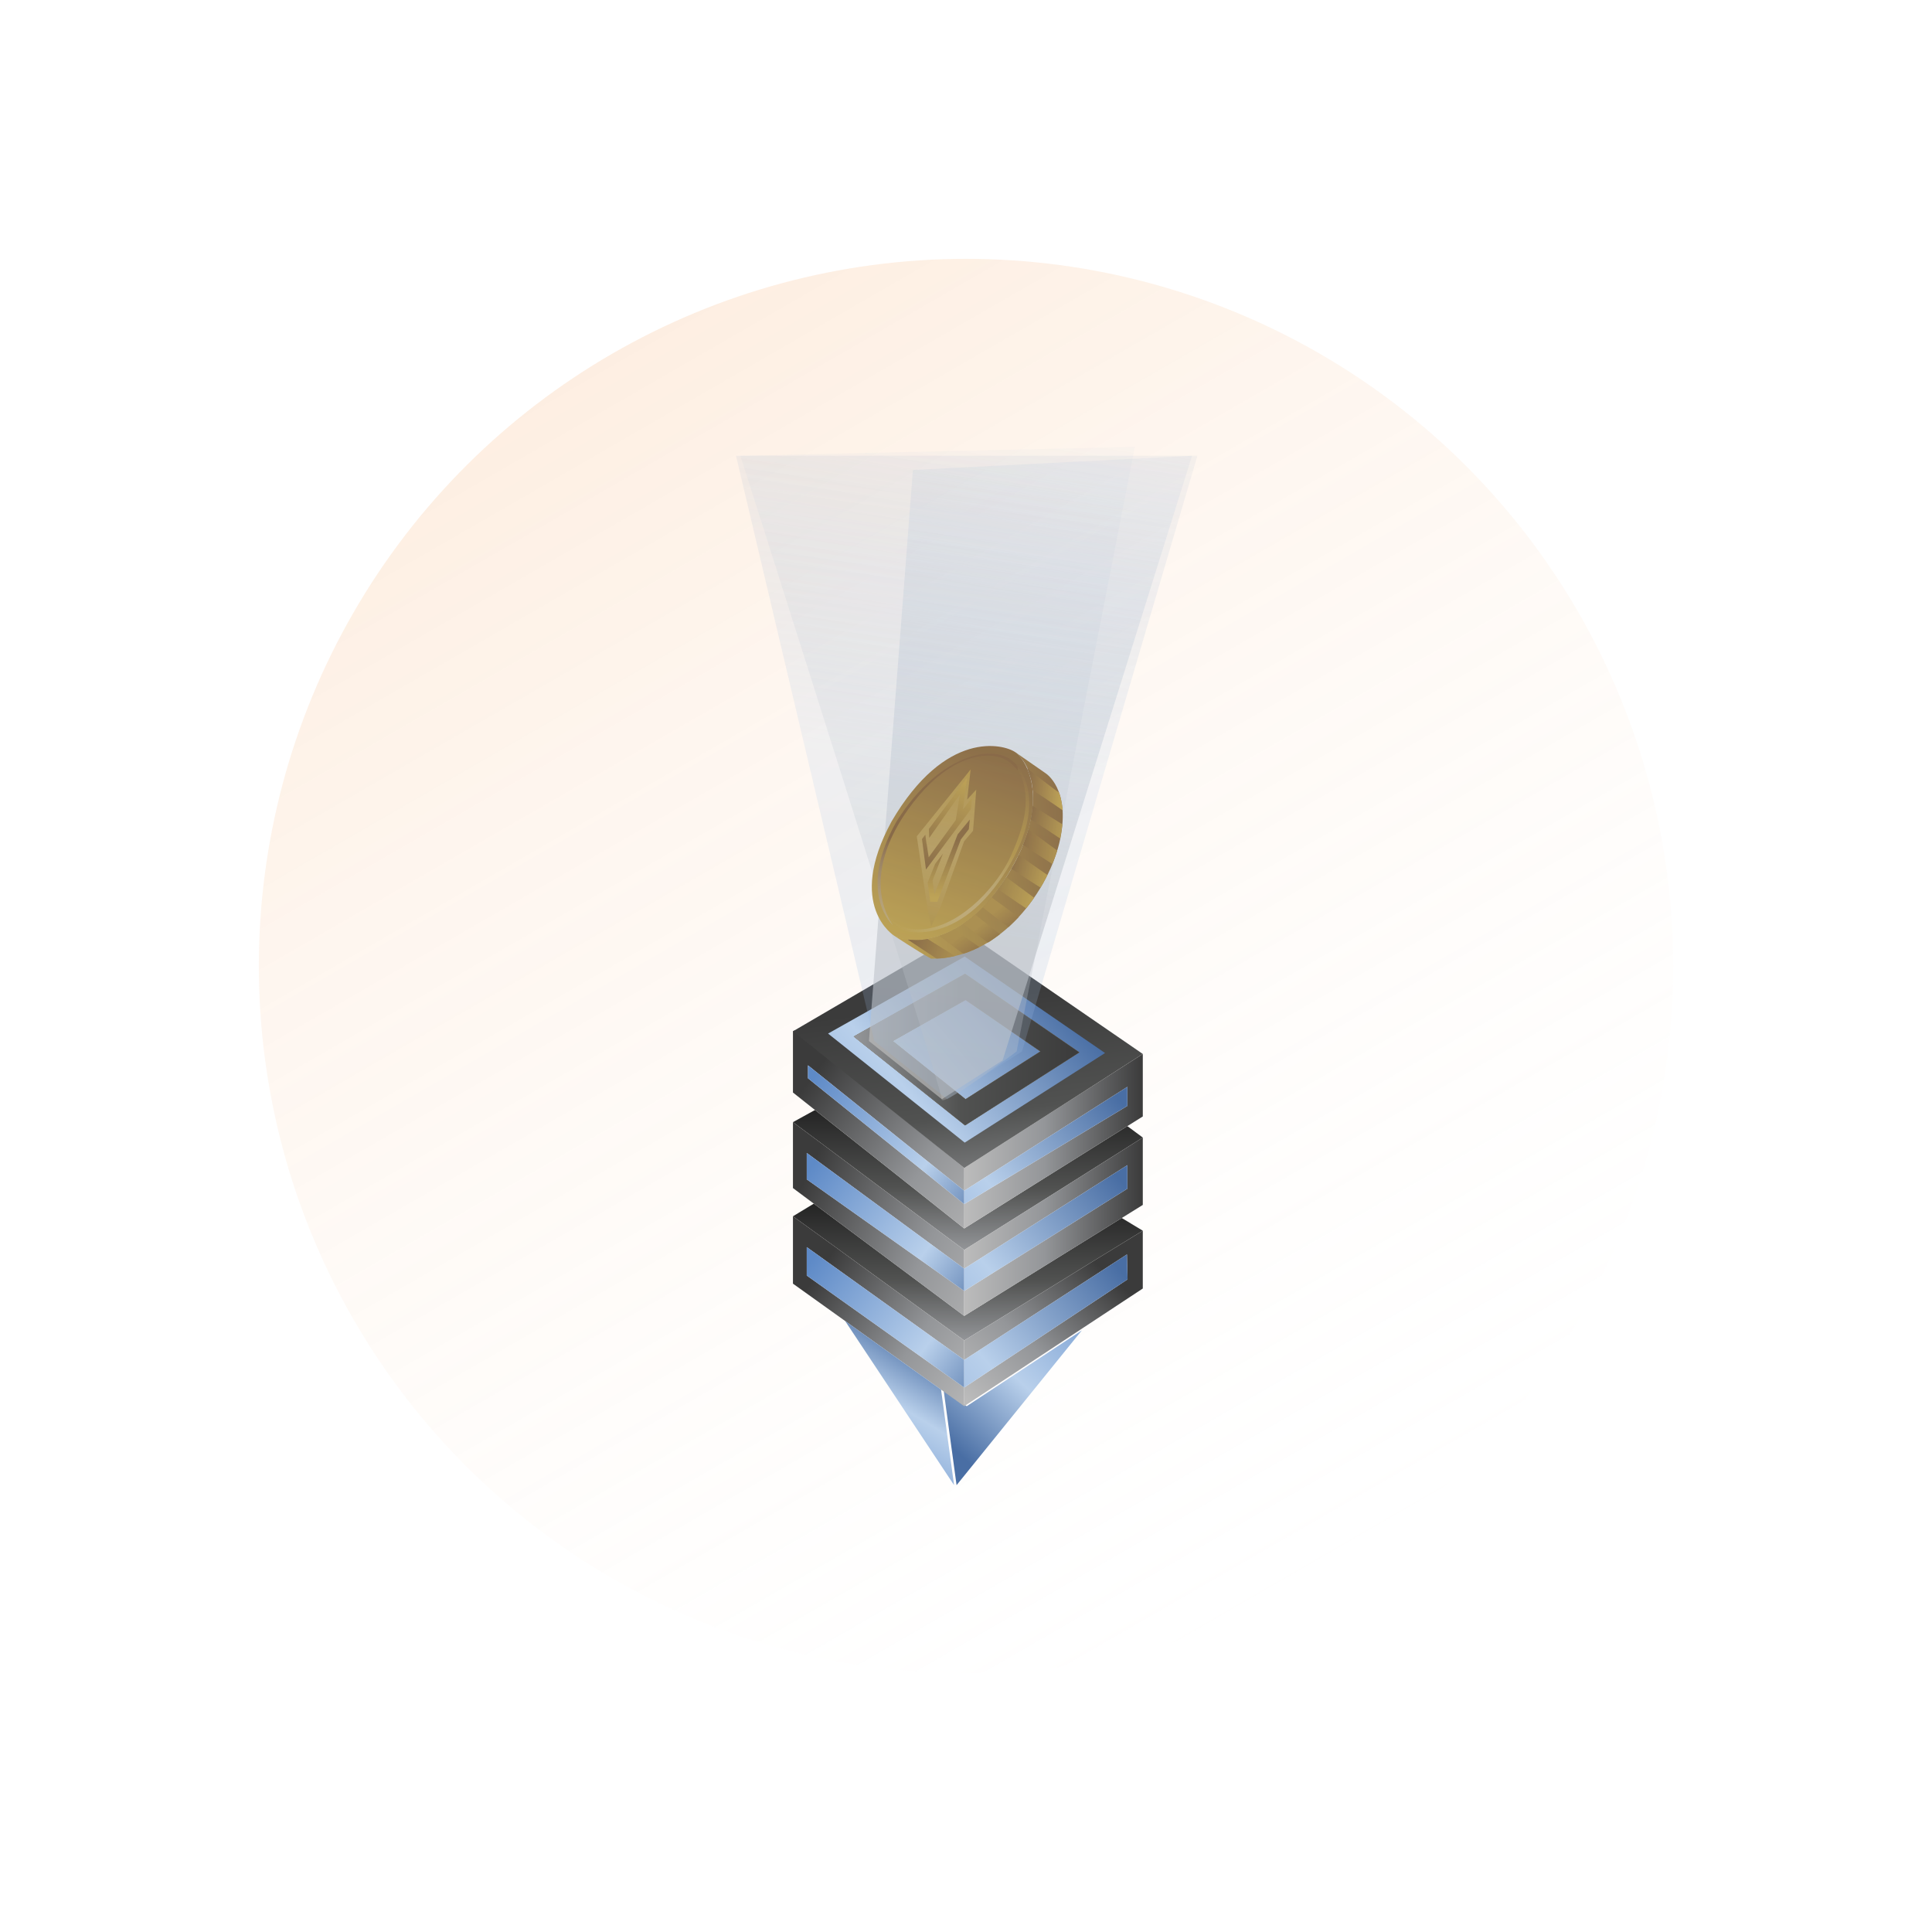 <svg width="441" height="441" viewBox="0 0 441 441" fill="none" xmlns="http://www.w3.org/2000/svg">
<circle cx="220.5" cy="220.5" r="161.417" transform="rotate(-30 220.5 220.5)" fill="url(#paint0_linear_359_689)"/>
<path d="M185 235.956L219.46 217.142H223.765L256.838 239.581L225.991 260.495L220.663 263.178L185 235.956Z" fill="url(#paint1_linear_359_689)"/>
<path d="M218.35 339L215.379 317.198L220.663 320.981L246.95 303.658L218.35 339Z" fill="url(#paint2_linear_359_689)"/>
<path d="M181 256.141L186.029 253.371L220.092 280.409L257.333 257.05L260.854 259.657L220.092 285.317L181 256.141Z" fill="url(#paint3_linear_359_689)"/>
<path d="M181 277.628L185.762 274.743L220.092 300.371L256.049 278.019L260.854 280.92L220.092 305.976L181 277.628Z" fill="url(#paint4_linear_359_689)"/>
<path d="M220.092 305.976L181 277.628V293.007L220.092 320.981V316.719L184.151 291.157V284.67L220.092 310.423V305.976Z" fill="url(#paint5_linear_359_689)"/>
<path d="M220.092 305.976L260.854 280.92V294.118L220.092 320.981V316.719L257.377 292.033L257.241 286.335L220.092 310.423V305.976Z" fill="url(#paint6_linear_359_689)"/>
<path d="M181 271.189L220.092 300.371V294.673L184.151 269.203V263.178L220.092 289.579V285.317L181 256.141V271.189Z" fill="url(#paint7_linear_359_689)"/>
<path d="M220.092 300.371L260.854 275.037V259.657L220.092 285.317V289.579L257.333 265.959V271.331L220.092 294.673V300.371Z" fill="url(#paint8_linear_359_689)"/>
<path d="M220.092 280.409L260.854 254.841V240.577L220.092 266.607V271.793L257.333 248.081V252.435L220.092 274.852V280.409Z" fill="url(#paint9_linear_359_689)"/>
<path d="M184.429 243.172V246.133L220.092 274.852V280.408L181 249.377V235.406L181.343 235.205L220.092 266.607V271.793L184.429 243.172Z" fill="url(#paint10_linear_359_689)"/>
<path d="M220.288 222.28L194.878 236.598L220.288 256.882L246.378 240.217L220.288 222.28ZM203.77 237.632L220.402 228.255L237.48 240L220.402 250.906L203.77 237.632ZM220.288 222.28L194.878 236.598L220.288 256.882L246.378 240.217L220.288 222.28ZM203.77 237.632L220.402 228.255L237.48 240L220.402 250.906L203.77 237.632ZM220.092 212.554L181.343 235.205L181 235.406L220.092 266.607L260.854 240.576L220.092 212.554ZM189.016 235.923L220.206 218.345L252.239 240.364L220.206 260.816L189.016 235.923ZM220.288 222.28L194.878 236.598L220.288 256.882L246.378 240.217L220.288 222.28ZM203.77 237.632L220.402 228.255L237.48 240L220.402 250.906L203.77 237.632ZM220.288 222.28L194.878 236.598L220.288 256.882L246.378 240.217L220.288 222.28ZM203.77 237.632L220.402 228.255L237.48 240L220.402 250.906L203.77 237.632ZM220.288 222.28L194.878 236.598L220.288 256.882L246.378 240.217L220.288 222.28ZM203.77 237.632L220.402 228.255L237.48 240L220.402 250.906L203.77 237.632Z" fill="url(#paint11_linear_359_689)"/>
<path d="M220.288 222.28L194.878 236.598L220.288 256.882L246.378 240.217L220.288 222.28ZM203.771 237.632L220.402 228.255L237.48 240L220.402 250.906L203.771 237.632Z" fill="#A39478"/>
<path d="M220.288 222.28L194.878 236.598L220.288 256.882L246.378 240.217L220.288 222.28ZM203.771 237.632L220.402 228.255L237.48 240L220.402 250.906L203.771 237.632Z" fill="url(#paint12_linear_359_689)"/>
<path d="M184.151 291.157V284.67L220.092 310.423V316.719L184.151 291.157Z" fill="url(#paint13_linear_359_689)"/>
<path d="M220.092 294.673V289.579L184.151 263.178V269.203L220.092 294.673Z" fill="url(#paint14_linear_359_689)"/>
<path d="M220.092 274.852V271.793L184.429 243.172V246.133L220.092 274.852Z" fill="url(#paint15_linear_359_689)"/>
<path d="M220.092 316.719L257.377 292.033L257.241 286.335L220.092 310.423V316.719Z" fill="url(#paint16_linear_359_689)"/>
<path d="M220.092 294.673V289.579L257.333 265.959V271.331L220.092 294.673Z" fill="url(#paint17_linear_359_689)"/>
<path d="M257.333 252.435V248.081L220.092 271.793V274.852L257.333 252.435Z" fill="url(#paint18_linear_359_689)"/>
<path d="M192.908 301.53L217.779 339L214.807 317.198L192.908 301.53Z" fill="url(#paint19_linear_359_689)"/>
<path opacity="0.6" d="M198.345 237.632L208.38 107.279L272.098 104.035L228.854 242.041L214.976 250.906L198.345 237.632Z" fill="url(#paint20_linear_359_689)"/>
<path opacity="0.3" d="M232.054 240C232.054 240 214.824 252.99 214.976 250.906C215.129 248.822 169 104.035 169 104.035L259.042 102L232.054 240Z" fill="url(#paint21_linear_359_689)"/>
<path d="M231.748 171.694L238.67 176.505C238.67 176.505 244.358 180.004 242.023 191.422C239.688 202.84 228.564 218.927 212.537 218.829C209.19 216.979 204.172 213.637 204.172 213.637C204.172 213.637 214.077 218.138 225.152 206.062C236.227 193.985 239.073 177.675 231.748 171.694Z" fill="url(#paint22_linear_359_689)"/>
<path d="M204.172 213.637C204.172 213.637 192.988 206.856 203.513 187.498C215.862 166.431 229.07 169.838 231.748 171.694C234.425 173.555 240.199 183.237 229.963 199.787C219.726 216.331 207.508 215.401 204.172 213.637Z" fill="url(#paint23_linear_359_689)"/>
<path d="M203.856 211.227C203.856 211.227 195.388 204.005 204.624 187.536C214.757 171.378 228.254 169.174 232.183 174.845C232.33 175.498 232.325 175.928 232.325 175.928C232.325 175.928 230.284 172.538 225.805 172.478C221.32 172.412 214.295 174.867 207.16 184.935C200.025 195.003 199.35 204.587 203.856 211.227Z" fill="url(#paint24_linear_359_689)"/>
<path d="M232.183 174.839C232.183 174.839 240.167 182.921 228.923 199.923C217.68 216.925 204.787 212.788 203.856 211.226C202.92 209.659 201.924 207.346 201.924 207.346C201.924 207.346 203.497 213.3 211.753 211.967C220.009 210.639 227.781 201.958 230.768 195.313C233.756 188.668 235.226 183.085 233.168 177.229C232.815 176.418 232.325 175.928 232.325 175.928L232.183 174.839Z" fill="url(#paint25_linear_359_689)"/>
<path d="M234.447 175.378C234.447 175.378 235.813 178.595 235.715 180.363C238.3 182.023 242.589 184.973 242.589 184.973C242.589 184.973 242.273 182.159 241.751 180.918C240.537 180.135 234.447 175.378 234.447 175.378Z" fill="url(#paint26_linear_359_689)"/>
<path d="M242.501 188.157L235.742 183.966C235.742 183.966 235.443 186.459 235.301 187.095C237.533 188.374 242.017 191.422 242.017 191.422C242.017 191.422 242.458 188.739 242.501 188.157Z" fill="url(#paint27_linear_359_689)"/>
<path d="M241.321 194.149C241.321 194.149 240.662 196.184 240.216 197.235C238.877 196.391 233.527 192.87 233.527 192.87C233.527 192.87 234.741 189.735 234.757 189.332C236.444 190.579 241.321 194.149 241.321 194.149Z" fill="url(#paint28_linear_359_689)"/>
<path d="M239.084 199.738C239.084 199.738 238.017 201.795 237.522 202.612C235.715 201.518 230.855 198.29 230.855 198.29C230.855 198.29 232.27 196.113 232.504 195.172C233.957 196.146 239.084 199.738 239.084 199.738Z" fill="url(#paint29_linear_359_689)"/>
<path d="M236.042 204.919C236.042 204.919 234.665 206.818 234.235 207.341C232.107 205.98 227.813 202.971 227.813 202.971C227.813 202.971 228.989 201.36 229.685 200.222C231.035 201.24 236.042 204.919 236.042 204.919Z" fill="url(#paint30_linear_359_689)"/>
<path d="M232.51 209.338C232.51 209.338 230.632 211.232 230.186 211.629C229.212 210.976 224.303 207.118 224.303 207.118C224.303 207.118 225.919 205.539 226.349 204.843C227.383 205.599 232.51 209.338 232.51 209.338Z" fill="url(#paint31_linear_359_689)"/>
<path d="M228.265 213.229C228.265 213.229 225.849 215.063 225.462 215.15C224.608 214.486 219.846 210.867 219.846 210.867C219.846 210.867 222.104 209.398 222.561 208.767C223.748 209.692 228.265 213.229 228.265 213.229Z" fill="url(#paint32_linear_359_689)"/>
<path d="M223.574 216.195C223.574 216.195 221.342 217.289 219.867 217.708C218.469 216.723 214.393 213.605 214.393 213.605C214.393 213.605 216.999 212.739 217.843 212.092C219.155 213.077 223.574 216.195 223.574 216.195Z" fill="url(#paint33_linear_359_689)"/>
<path d="M218.017 218.214C218.017 218.214 215.764 218.818 213.756 218.802C211.862 217.589 207.198 214.465 207.198 214.465C207.198 214.465 210.18 214.769 211.715 214.307C213.146 215.254 218.017 218.214 218.017 218.214Z" fill="url(#paint34_linear_359_689)"/>
<path d="M222.844 180.238L222.109 189.648L220.052 192.07L214.757 206.851L212.542 211.433L211.622 206.78L209.266 190.905L221.565 175.623L220.771 182.508L222.844 180.238Z" fill="url(#paint35_linear_359_689)"/>
<path d="M221.897 182.083L221.62 184.706L211.366 198.481L210.452 191.526L211.214 190.519L211.481 192.56L211.519 192.592L211.987 195.689L218.169 187.177L219.111 181.327L212.101 191.264L212.03 189.213L220.722 177.582L219.824 184.723L221.897 182.083Z" fill="url(#paint36_linear_359_689)"/>
<path d="M221.369 187.079L221.141 189.267L219.307 191.64L213.952 205.86L212.335 205.828L211.758 201.458L212.635 199.243L213.445 197.207L215.22 194.889L212.863 200.99L213.282 204.173L218.599 190.453L221.369 187.079Z" fill="url(#paint37_linear_359_689)"/>
<path opacity="0.2" d="M233.28 240L216.202 250.906L199.571 237.632L168 104.035H273.324L233.28 240Z" fill="url(#paint38_linear_359_689)"/>
<defs>
<linearGradient id="paint0_linear_359_689" x1="220.5" y1="59.083" x2="220.5" y2="381.917" gradientUnits="userSpaceOnUse">
<stop stop-color="#F59848" stop-opacity="0.16"/>
<stop offset="1" stop-color="#FEF5ED" stop-opacity="0"/>
</linearGradient>
<linearGradient id="paint1_linear_359_689" x1="238.05" y1="223.306" x2="158.915" y2="290.115" gradientUnits="userSpaceOnUse">
<stop stop-color="#496EA4"/>
<stop offset="0.388" stop-color="#B9D0EB"/>
<stop offset="1" stop-color="#5E8AC7"/>
</linearGradient>
<linearGradient id="paint2_linear_359_689" x1="215.938" y1="329.11" x2="253.455" y2="288.258" gradientUnits="userSpaceOnUse">
<stop stop-color="#496EA4"/>
<stop offset="0.388" stop-color="#B9D0EB"/>
<stop offset="1" stop-color="#5E8AC7"/>
</linearGradient>
<linearGradient id="paint3_linear_359_689" x1="220.696" y1="285.437" x2="220.973" y2="252.367" gradientUnits="userSpaceOnUse">
<stop stop-color="#949699"/>
<stop offset="0.43" stop-color="#515251"/>
<stop offset="1" stop-color="#212121"/>
</linearGradient>
<linearGradient id="paint4_linear_359_689" x1="220.702" y1="306.092" x2="220.973" y2="273.771" gradientUnits="userSpaceOnUse">
<stop stop-color="#949699"/>
<stop offset="0.43" stop-color="#515251"/>
<stop offset="1" stop-color="#212121"/>
</linearGradient>
<linearGradient id="paint5_linear_359_689" x1="227.215" y1="318.535" x2="187.197" y2="289.772" gradientUnits="userSpaceOnUse">
<stop stop-color="#BCBCBC"/>
<stop offset="0.448" stop-color="#949699"/>
<stop offset="1" stop-color="#3B3B3B"/>
</linearGradient>
<linearGradient id="paint6_linear_359_689" x1="221.613" y1="320.983" x2="250.654" y2="288.746" gradientUnits="userSpaceOnUse">
<stop stop-color="#BCBCBC"/>
<stop offset="0.448" stop-color="#949699"/>
<stop offset="1" stop-color="#3B3B3B"/>
</linearGradient>
<linearGradient id="paint7_linear_359_689" x1="235.423" y1="294.609" x2="183.27" y2="270.153" gradientUnits="userSpaceOnUse">
<stop stop-color="#BCBCBC"/>
<stop offset="0.448" stop-color="#949699"/>
<stop offset="1" stop-color="#3B3B3B"/>
</linearGradient>
<linearGradient id="paint8_linear_359_689" x1="220.093" y1="280.015" x2="260.852" y2="280.015" gradientUnits="userSpaceOnUse">
<stop stop-color="#BCBCBC"/>
<stop offset="0.448" stop-color="#949699"/>
<stop offset="1" stop-color="#3B3B3B"/>
</linearGradient>
<linearGradient id="paint9_linear_359_689" x1="220.093" y1="260.493" x2="260.852" y2="260.493" gradientUnits="userSpaceOnUse">
<stop stop-color="#BCBCBC"/>
<stop offset="0.448" stop-color="#949699"/>
<stop offset="1" stop-color="#3B3B3B"/>
</linearGradient>
<linearGradient id="paint10_linear_359_689" x1="232.691" y1="281.494" x2="185.034" y2="246.188" gradientUnits="userSpaceOnUse">
<stop stop-color="#BCBCBC"/>
<stop offset="0.448" stop-color="#949699"/>
<stop offset="1" stop-color="#3B3B3B"/>
</linearGradient>
<linearGradient id="paint11_linear_359_689" x1="226.074" y1="277.826" x2="219.682" y2="228.359" gradientUnits="userSpaceOnUse">
<stop stop-color="#949699"/>
<stop offset="0.474" stop-color="#515251"/>
<stop offset="1" stop-color="#3B3B3B"/>
</linearGradient>
<linearGradient id="paint12_linear_359_689" x1="194.878" y1="239.581" x2="246.378" y2="239.581" gradientUnits="userSpaceOnUse">
<stop stop-color="#949699"/>
<stop offset="0.474" stop-color="#515251"/>
<stop offset="1" stop-color="#3B3B3B"/>
</linearGradient>
<linearGradient id="paint13_linear_359_689" x1="227.834" y1="319.989" x2="185.036" y2="288.03" gradientUnits="userSpaceOnUse">
<stop stop-color="#496EA4"/>
<stop offset="0.388" stop-color="#B9D0EB"/>
<stop offset="1" stop-color="#5E8AC7"/>
</linearGradient>
<linearGradient id="paint14_linear_359_689" x1="227.477" y1="298.324" x2="184.977" y2="266.587" gradientUnits="userSpaceOnUse">
<stop stop-color="#496EA4"/>
<stop offset="0.388" stop-color="#B9D0EB"/>
<stop offset="1" stop-color="#5E8AC7"/>
</linearGradient>
<linearGradient id="paint15_linear_359_689" x1="227.776" y1="278.067" x2="185.377" y2="246.405" gradientUnits="userSpaceOnUse">
<stop stop-color="#496EA4"/>
<stop offset="0.388" stop-color="#B9D0EB"/>
<stop offset="1" stop-color="#5E8AC7"/>
</linearGradient>
<linearGradient id="paint16_linear_359_689" x1="254.188" y1="288.183" x2="181.934" y2="349.183" gradientUnits="userSpaceOnUse">
<stop stop-color="#496EA4"/>
<stop offset="0.388" stop-color="#B9D0EB"/>
<stop offset="1" stop-color="#5E8AC7"/>
</linearGradient>
<linearGradient id="paint17_linear_359_689" x1="254.095" y1="267.469" x2="183.354" y2="327.191" gradientUnits="userSpaceOnUse">
<stop stop-color="#496EA4"/>
<stop offset="0.388" stop-color="#B9D0EB"/>
<stop offset="1" stop-color="#5E8AC7"/>
</linearGradient>
<linearGradient id="paint18_linear_359_689" x1="253.937" y1="249.26" x2="185.082" y2="307.39" gradientUnits="userSpaceOnUse">
<stop stop-color="#496EA4"/>
<stop offset="0.388" stop-color="#B9D0EB"/>
<stop offset="1" stop-color="#5E8AC7"/>
</linearGradient>
<linearGradient id="paint19_linear_359_689" x1="212.95" y1="307.743" x2="192.524" y2="341.369" gradientUnits="userSpaceOnUse">
<stop stop-color="#496EA4"/>
<stop offset="0.388" stop-color="#B9D0EB"/>
<stop offset="1" stop-color="#5E8AC7"/>
</linearGradient>
<linearGradient id="paint20_linear_359_689" x1="246.874" y1="64.777" x2="222.974" y2="212.066" gradientUnits="userSpaceOnUse">
<stop stop-color="#B9D0EB" stop-opacity="0"/>
<stop offset="1" stop-color="#C4C4C4"/>
</linearGradient>
<linearGradient id="paint21_linear_359_689" x1="220.898" y1="60.624" x2="196.982" y2="208.014" gradientUnits="userSpaceOnUse">
<stop stop-color="#B9D0EB" stop-opacity="0"/>
<stop offset="1" stop-color="#C4C4C4"/>
</linearGradient>
<linearGradient id="paint22_linear_359_689" x1="202.118" y1="198.007" x2="243.581" y2="192.558" gradientUnits="userSpaceOnUse">
<stop stop-color="#C29B33"/>
<stop offset="1" stop-color="#835923"/>
</linearGradient>
<linearGradient id="paint23_linear_359_689" x1="208.934" y1="215.675" x2="224.802" y2="172.288" gradientUnits="userSpaceOnUse">
<stop stop-color="#C29B33"/>
<stop offset="1" stop-color="#835923"/>
</linearGradient>
<linearGradient id="paint24_linear_359_689" x1="212.293" y1="225.062" x2="215.856" y2="192.484" gradientUnits="userSpaceOnUse">
<stop stop-color="#F2F2F3" stop-opacity="0"/>
<stop offset="1" stop-color="#7E5221"/>
</linearGradient>
<linearGradient id="paint25_linear_359_689" x1="207.993" y1="213.878" x2="234.989" y2="176.831" gradientUnits="userSpaceOnUse">
<stop stop-color="#F2F2F3" stop-opacity="0"/>
<stop offset="0.625" stop-color="#B38B2E"/>
<stop offset="1" stop-color="#B38B2E" stop-opacity="0"/>
</linearGradient>
<linearGradient id="paint26_linear_359_689" x1="242.95" y1="180.804" x2="234.834" y2="179.664" gradientUnits="userSpaceOnUse">
<stop stop-color="#C29B33"/>
<stop offset="1" stop-color="#835923"/>
</linearGradient>
<linearGradient id="paint27_linear_359_689" x1="245.052" y1="189.255" x2="235.164" y2="186.756" gradientUnits="userSpaceOnUse">
<stop stop-color="#C29B33"/>
<stop offset="1" stop-color="#835923"/>
</linearGradient>
<linearGradient id="paint28_linear_359_689" x1="231.6" y1="192.2" x2="240.895" y2="193.92" gradientUnits="userSpaceOnUse">
<stop offset="0.001" stop-color="#7C5120"/>
<stop offset="1" stop-color="#AC832D"/>
</linearGradient>
<linearGradient id="paint29_linear_359_689" x1="240.293" y1="200.423" x2="230.101" y2="197.473" gradientUnits="userSpaceOnUse">
<stop stop-color="#C29B33"/>
<stop offset="1" stop-color="#835923"/>
</linearGradient>
<linearGradient id="paint30_linear_359_689" x1="236.976" y1="205.447" x2="221.6" y2="200.359" gradientUnits="userSpaceOnUse">
<stop stop-color="#C29B33"/>
<stop offset="1" stop-color="#835923"/>
</linearGradient>
<linearGradient id="paint31_linear_359_689" x1="233.208" y1="214.45" x2="227.829" y2="207.483" gradientUnits="userSpaceOnUse">
<stop offset="0.001" stop-color="#7C5120"/>
<stop offset="1" stop-color="#AC832D"/>
</linearGradient>
<linearGradient id="paint32_linear_359_689" x1="228.465" y1="217.765" x2="223.571" y2="211.427" gradientUnits="userSpaceOnUse">
<stop offset="0.001" stop-color="#7C5120"/>
<stop offset="1" stop-color="#AC832D"/>
</linearGradient>
<linearGradient id="paint33_linear_359_689" x1="223.797" y1="221.136" x2="218.457" y2="214.221" gradientUnits="userSpaceOnUse">
<stop offset="0.001" stop-color="#7C5120"/>
<stop offset="1" stop-color="#AC832D"/>
</linearGradient>
<linearGradient id="paint34_linear_359_689" x1="205.818" y1="214.332" x2="217.975" y2="218.25" gradientUnits="userSpaceOnUse">
<stop offset="0.001" stop-color="#7C5120"/>
<stop offset="1" stop-color="#AC832D"/>
</linearGradient>
<linearGradient id="paint35_linear_359_689" x1="219.184" y1="175.081" x2="210.905" y2="211.061" gradientUnits="userSpaceOnUse">
<stop stop-color="#B38B2E"/>
<stop offset="0.531" stop-color="#BE9C4F" stop-opacity="0.796"/>
<stop offset="1" stop-color="#B38B2E"/>
</linearGradient>
<linearGradient id="paint36_linear_359_689" x1="221.966" y1="176.699" x2="211.11" y2="197.613" gradientUnits="userSpaceOnUse">
<stop stop-color="#C29B33"/>
<stop offset="1" stop-color="#835923"/>
</linearGradient>
<linearGradient id="paint37_linear_359_689" x1="215.742" y1="205.073" x2="216.762" y2="191.702" gradientUnits="userSpaceOnUse">
<stop stop-color="#C29B33"/>
<stop offset="1" stop-color="#835923"/>
</linearGradient>
<linearGradient id="paint38_linear_359_689" x1="226.605" y1="58.247" x2="188.255" y2="353.797" gradientUnits="userSpaceOnUse">
<stop stop-color="#496EA4" stop-opacity="0"/>
<stop offset="0.388" stop-color="#B9D0EB"/>
<stop offset="1" stop-color="#5E8AC7"/>
</linearGradient>
</defs>
</svg>
